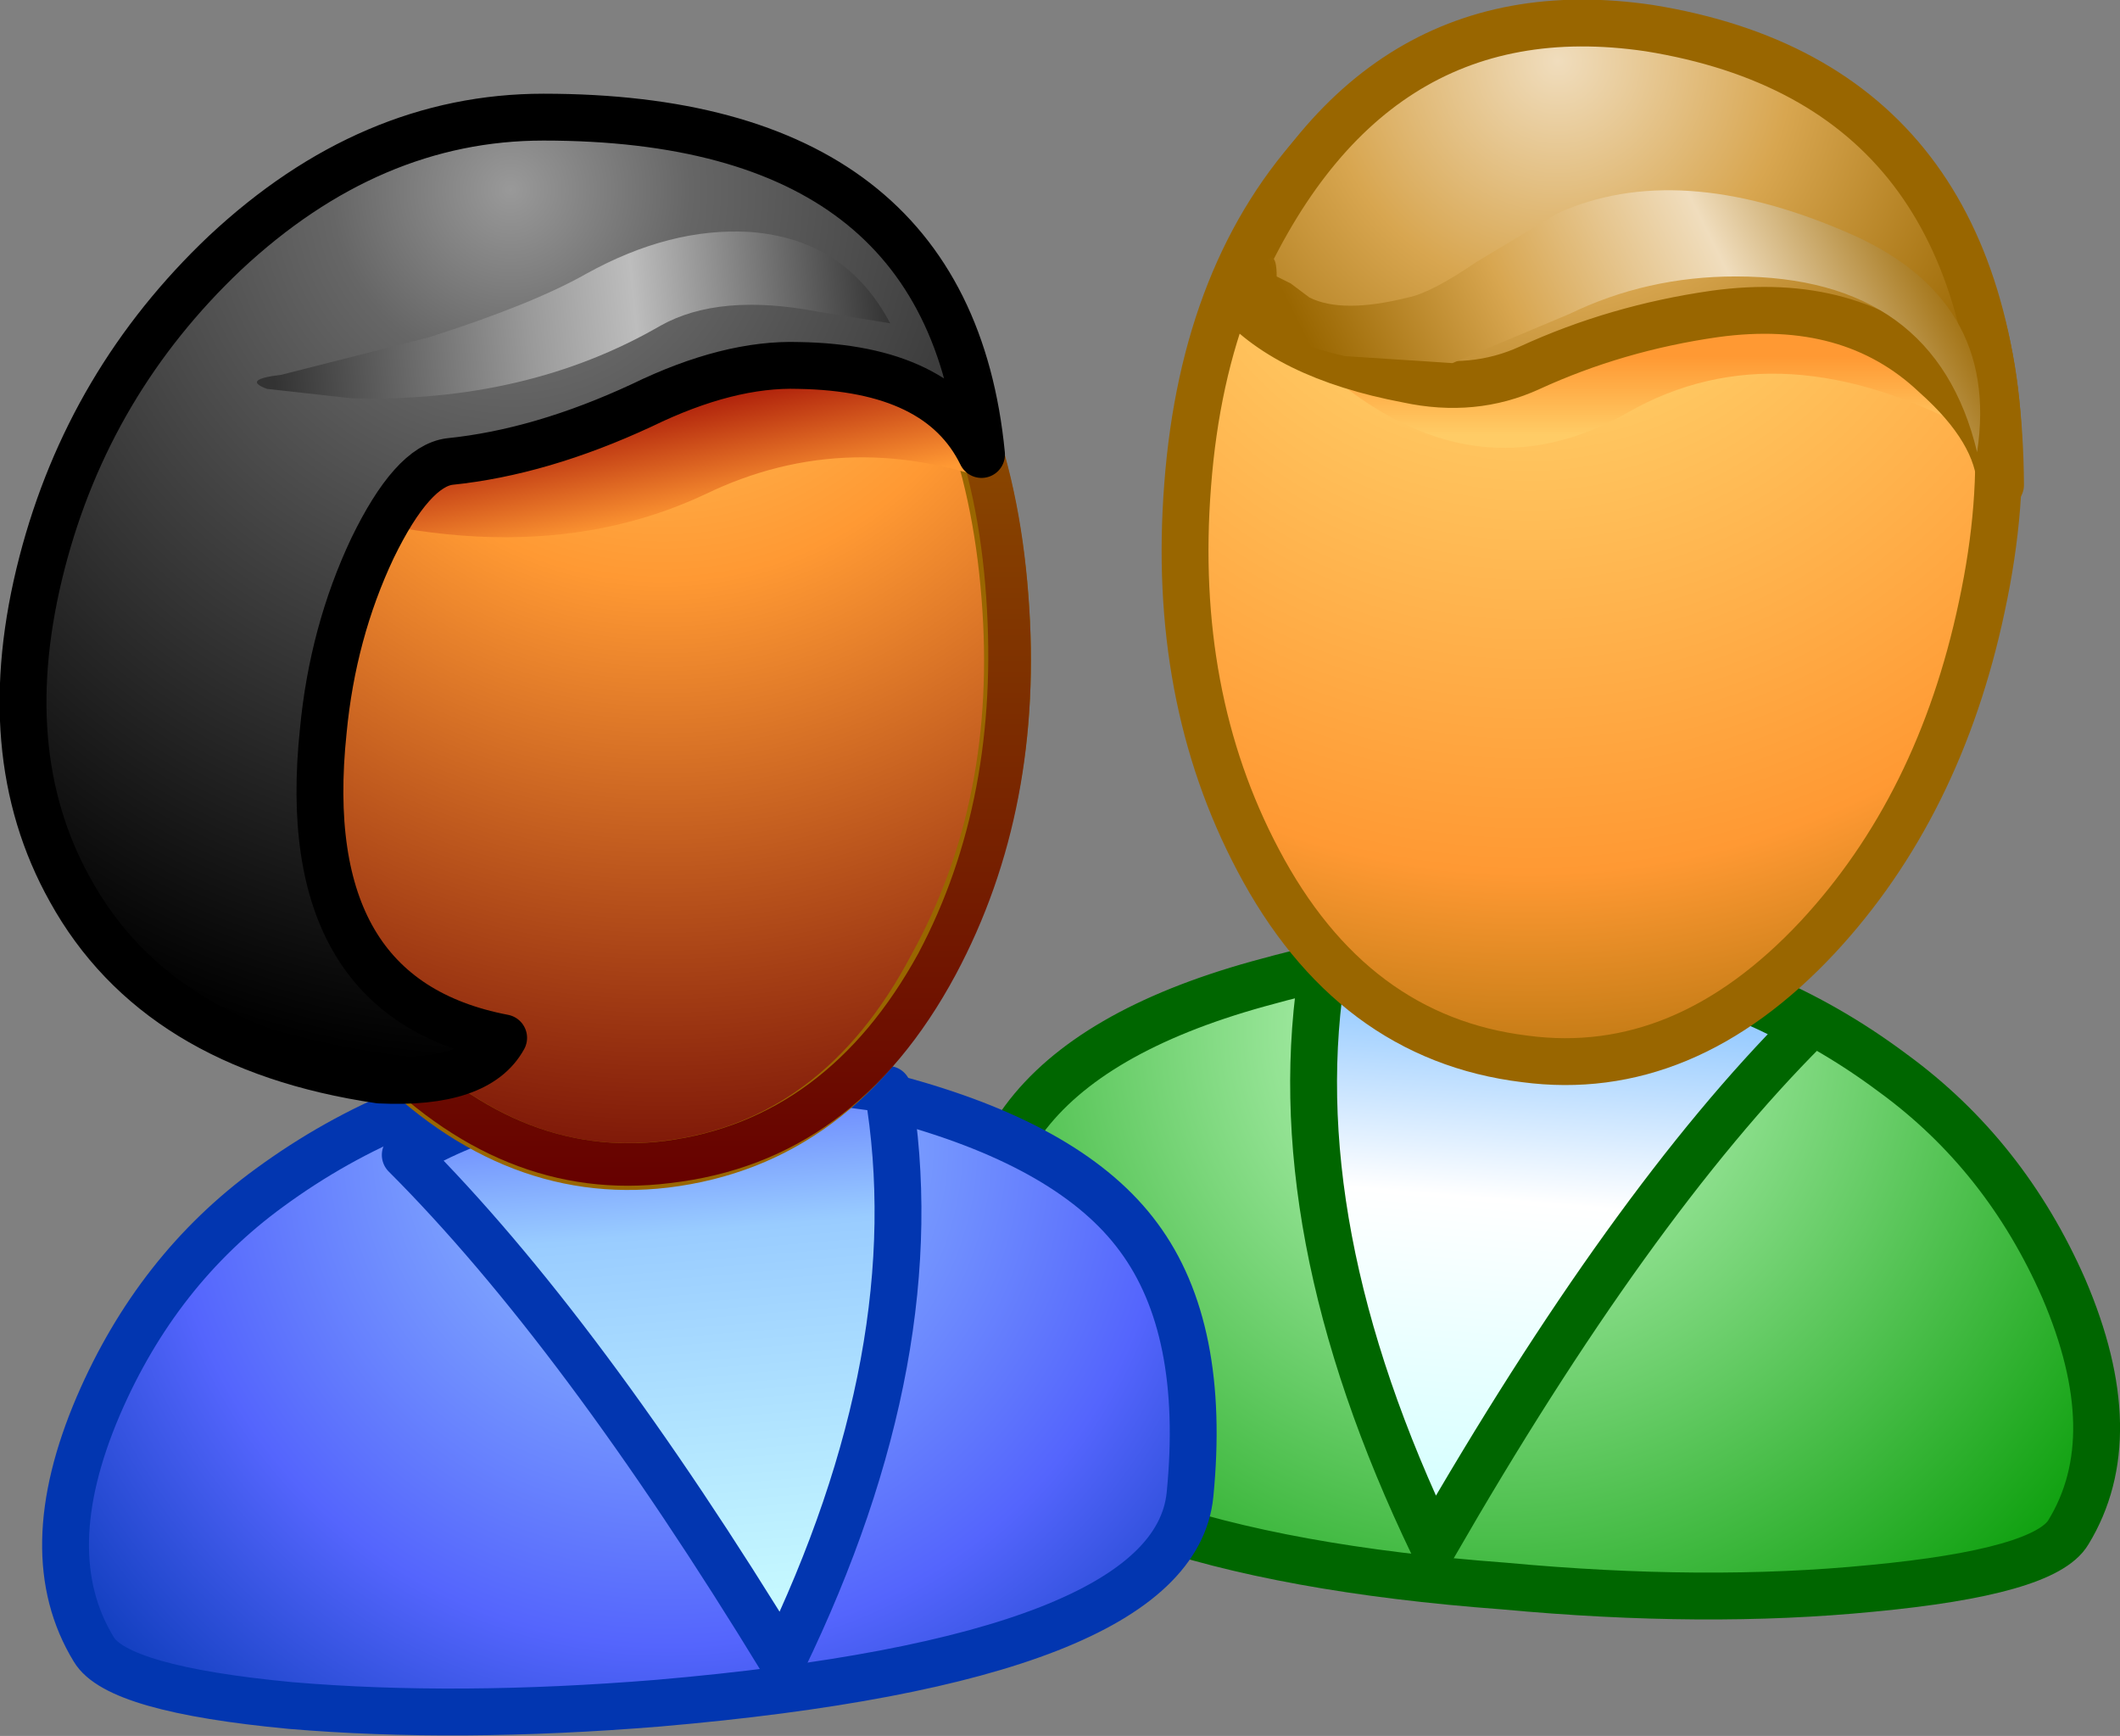<?xml version="1.0" encoding="UTF-8" standalone="no"?>
<svg
   height="37.05px"
   width="45.25px"
   version="1.1"
   id="svg63"
   sodipodi:docname="preferences-system-users.svg"
   inkscape:version="1.3.2 (091e20ef0f, 2023-11-25)"
   xmlns:inkscape="http://www.inkscape.org/namespaces/inkscape"
   xmlns:sodipodi="http://sodipodi.sourceforge.net/DTD/sodipodi-0.dtd"
   xmlns="http://www.w3.org/2000/svg"
   xmlns:svg="http://www.w3.org/2000/svg">
  <rect width="100%" height="100%" fill="#808080" stroke="none"/>
  <sodipodi:namedview
     id="namedview63"
     pagecolor="#ffffff"
     bordercolor="#000000"
     borderopacity="0.25"
     inkscape:showpageshadow="2"
     inkscape:pageopacity="0.0"
     inkscape:pagecheckerboard="0"
     inkscape:deskcolor="#d1d1d1"
     inkscape:current-layer="svg63" />
  <g
     transform="matrix(1, 0, 0, 1, 22.6, 18.5)"
     id="g21">
    <g
       id="g64">
      <path
         d="M1.8 13.95 Q4.8 15.0 9.5 15.35 13.8 15.75 17.35 15.4 21.05 15.05 21.55 14.2 22.8 12.15 21.45 9.0 20.2 6.15 17.8 4.4 12.25 0.25 4.25 2.5 0.65 3.5 -0.75 5.4 -2.2 7.35 -1.85 10.95 -1.65 12.75 1.8 13.95"
         fill="url(#gradient0)"
         fill-rule="evenodd"
         stroke="none"
         id="path1" />
      <path
         d="M1.8 13.95 Q-1.65 12.75 -1.85 10.95 -2.2 7.35 -0.75 5.4 0.65 3.5 4.25 2.5 12.25 0.25 17.8 4.4 20.2 6.15 21.45 9.0 22.8 12.15 21.55 14.2 21.05 15.05 17.35 15.4 13.8 15.75 9.5 15.35 4.8 15.0 1.8 13.95 Z"
         fill="none"
         stroke="#006600"
         stroke-linecap="round"
         stroke-linejoin="round"
         stroke-width="1.0"
         id="path2" />
      <path
         d="M15.95 3.45 Q13.6 2.05 10.35 2.05 L7.1 1.85 5.65 2.05 Q4.7 7.65 8.0 14.5 12.2 7.2 15.95 3.45"
         fill="url(#gradient1)"
         fill-rule="evenodd"
         stroke="none"
         id="path3" />
      <path
         d="M15.95 3.45 Q12.2 7.2 8.0 14.5 4.7 7.65 5.65 2.05 L7.1 1.85 10.35 2.05 Q13.6 2.05 15.95 3.45 Z"
         fill="none"
         stroke="#006600"
         stroke-linecap="round"
         stroke-linejoin="round"
         stroke-width="1.0"
         id="path4" />
      <path
         d="M9.95 4.1 Q13.35 4.55 16.2 1.5 18.8 -1.3 19.7 -5.55 20.65 -9.95 19.1 -13.25 17.4 -17.0 13.0 -17.75 8.45 -18.55 5.65 -15.45 3.1 -12.75 2.75 -8.15 2.4 -3.65 4.25 -0.15 6.25 3.65 9.95 4.1"
         fill="url(#gradient2)"
         fill-rule="evenodd"
         stroke="none"
         id="path5" />
      <path
         d="M9.95 4.1 Q6.25 3.65 4.25 -0.15 2.4 -3.65 2.75 -8.15 3.1 -12.75 5.65 -15.45 8.45 -18.55 13.0 -17.75 17.4 -17.0 19.1 -13.25 20.65 -9.95 19.7 -5.55 18.8 -1.3 16.2 1.5 13.35 4.55 9.95 4.1 Z"
         fill="none"
         stroke="#996600"
         stroke-linecap="round"
         stroke-linejoin="round"
         stroke-width="1.0"
         id="path6" />
      <path
         d="M19.6 -9.25 Q17.3 -14.35 11.35 -12.1 6.25 -10.15 3.9 -12.5 7.95 -7.3 12.15 -9.7 15.4 -11.55 19.6 -9.25"
         fill="url(#gradient3)"
         fill-rule="evenodd"
         stroke="none"
         id="path7" />
      <path
         d="M20.1 -8.15 Q20.05 -16.7 12.6 -17.9 6.5 -18.8 3.7 -12.25 4.8 -10.9 7.45 -10.4 8.85 -10.1 10.05 -10.65 11.9 -11.5 14.0 -11.8 16.9 -12.2 18.7 -10.5 20.05 -9.3 20.1 -8.15"
         fill="url(#gradient4)"
         fill-rule="evenodd"
         stroke="none"
         id="path8" />
      <path
         d="M20.1 -8.15 Q20.05 -9.3 18.7 -10.5 16.9 -12.2 14.0 -11.8 11.9 -11.5 10.05 -10.65 8.85 -10.1 7.45 -10.4 4.8 -10.9 3.7 -12.25 6.5 -18.8 12.6 -17.9 20.05 -16.7 20.1 -8.15 Z"
         fill="none"
         stroke="#996600"
         stroke-linecap="round"
         stroke-linejoin="round"
         stroke-width="1.0"
         id="path9" />
      <path
         d="M8.4 -10.75 L10.9 -11.8 Q12.55 -12.6 14.45 -12.6 18.7 -12.6 19.6 -8.85 20.1 -12.15 16.8 -13.55 13.2 -15.1 10.65 -13.95 L8.9 -12.9 Q7.95 -12.25 7.45 -12.15 6.05 -11.8 5.35 -12.15 L4.95 -12.45 4.65 -12.6 Q4.65 -13.35 4.25 -12.7 3.85 -12.0 4.2 -11.7 4.8 -11.2 6.1 -10.9 L8.4 -10.75"
         fill="url(#gradient5)"
         fill-rule="evenodd"
         stroke="none"
         id="path10" />
    </g>
    <g
       id="g63">
      <path
         d="M-16.4 17.9 Q-12.85 18.2 -8.55 17.85 2.45 16.9 2.8 13.4 3.15 9.85 1.7 7.9 0.3 6.0 -3.3 5.0 -11.25 2.75 -16.85 6.85 -19.25 8.6 -20.5 11.5 -21.85 14.65 -20.6 16.7 -20.1 17.55 -16.4 17.9"
         fill="url(#gradient6)"
         fill-rule="evenodd"
         stroke="none"
         id="path11" />
      <path
         d="M-16.4 17.9 Q-12.85 18.2 -8.55 17.85 2.45 16.9 2.8 13.4 3.15 9.85 1.7 7.9 0.3 6.0 -3.3 5.0 -11.25 2.75 -16.85 6.85 -19.25 8.6 -20.5 11.5 -21.85 14.65 -20.6 16.7 -20.1 17.55 -16.4 17.9 Z"
         fill="none"
         stroke="#0236b0"
         stroke-linecap="round"
         stroke-linejoin="round"
         stroke-width="1.0"
         id="path12" />
      <path
         d="M-8.35 4.75 Q-11.6 4.75 -13.95 6.15 -10.2 9.9 -5.9 16.95 -2.7 10.35 -3.65 4.75 L-5.1 4.55 -8.35 4.75"
         fill="url(#gradient7)"
         fill-rule="evenodd"
         stroke="none"
         id="path13" />
      <path
         d="M-8.35 4.75 Q-11.6 4.75 -13.95 6.15 -10.2 9.9 -5.9 16.95 -2.7 10.35 -3.65 4.75 L-5.1 4.55 -8.35 4.75 Z"
         fill="none"
         stroke="#0236b0"
         stroke-linecap="round"
         stroke-linejoin="round"
         stroke-width="1.0"
         id="path14" />
      <path
         d="M-11.3 -15.2 Q-15.7 -14.45 -17.45 -10.75 -19.0 -7.5 -18.1 -3.2 -17.2 1.0 -14.6 3.75 -11.8 6.75 -8.4 6.35 -4.7 5.9 -2.7 2.1 -0.8 -1.35 -1.15 -5.75 -1.5 -10.3 -3.95 -12.95 -6.8 -16.0 -11.3 -15.2"
         fill="url(#gradient8)"
         fill-rule="evenodd"
         stroke="none"
         id="path15" />
      <path
         d="M-11.3 -15.2 Q-15.7 -14.45 -17.45 -10.75 -19.0 -7.5 -18.1 -3.2 -17.2 1.0 -14.6 3.75 -11.8 6.75 -8.4 6.35 -4.7 5.9 -2.7 2.1 -0.8 -1.35 -1.15 -5.75 -1.5 -10.3 -3.95 -12.95 -6.8 -16.0 -11.3 -15.2 Z"
         fill="none"
         stroke="#996600"
         stroke-linecap="round"
         stroke-linejoin="round"
         stroke-width="1.0"
         id="path16" />
      <path
         d="M-1.05 -8.1 Q-2.2 -12.55 -9.3 -9.65 -14.4 -7.55 -17.5 -8.2 -11.7 -6.0 -7.55 -7.95 -4.45 -9.45 -1.05 -8.1"
         fill="url(#gradient9)"
         fill-rule="evenodd"
         stroke="none"
         id="path17" />
      <path
         d="M-0.65 -5.8 Q-1.0 -10.5 -3.6 -13.3 -6.55 -16.55 -11.35 -15.7 -15.95 -14.9 -17.8 -11.05 -19.45 -7.65 -18.5 -3.15 -17.6 1.25 -14.85 4.1 -11.9 7.2 -8.3 6.75 -4.35 6.3 -2.2 2.3 -0.3 -1.25 -0.65 -5.8 M-1.55 -5.75 Q-1.25 -1.45 -3.0 1.85 -4.95 5.4 -8.4 5.85 -11.6 6.25 -14.25 3.4 -16.75 0.7 -17.6 -3.3 -18.45 -7.45 -17.0 -10.55 -15.35 -14.1 -11.2 -14.8 -6.9 -15.5 -4.25 -12.7 -1.85 -10.15 -1.55 -5.75"
         fill="url(#gradient10)"
         fill-rule="evenodd"
         stroke="none"
         id="path18" />
      <path
         d="M-1.65 -8.8 Q-2.35 -16.0 -11.0 -16.0 -14.7 -16.0 -17.8 -13.1 -20.7 -10.35 -21.7 -6.5 -22.75 -2.45 -21.1 0.5 -19.25 3.85 -14.5 4.55 -12.4 4.65 -11.85 3.65 -16.3 2.8 -15.7 -2.9 -15.5 -5.0 -14.65 -6.8 -13.8 -8.55 -13.0 -8.65 -11.05 -8.85 -8.9 -9.85 -7.05 -10.75 -5.55 -10.7 -2.55 -10.65 -1.65 -8.8"
         fill="url(#gradient11)"
         fill-rule="evenodd"
         stroke="none"
         id="path19" />
      <path
         d="M-1.65 -8.8 Q-2.35 -16.0 -11.0 -16.0 -14.7 -16.0 -17.8 -13.1 -20.7 -10.35 -21.7 -6.5 -22.75 -2.45 -21.1 0.5 -19.25 3.85 -14.5 4.55 -12.4 4.65 -11.85 3.65 -16.3 2.8 -15.7 -2.9 -15.5 -5.0 -14.65 -6.8 -13.8 -8.55 -13.0 -8.65 -11.05 -8.85 -8.9 -9.85 -7.05 -10.75 -5.55 -10.7 -2.55 -10.65 -1.65 -8.8 Z"
         fill="none"
         stroke="#000000"
         stroke-linecap="round"
         stroke-linejoin="round"
         stroke-width="1.0"
         id="path20" />
      <path
         d="M-8.5 -11.55 Q-7.25 -12.25 -5.15 -11.85 L-3.6 -11.6 Q-4.55 -13.4 -6.6 -13.55 -8.3 -13.65 -10.1 -12.65 -11.25 -12.0 -13.45 -11.3 L-16.6 -10.5 Q-17.45 -10.4 -16.9 -10.2 L-15.1 -10.0 Q-11.35 -9.9 -8.5 -11.55"
         fill="url(#gradient12)"
         fill-rule="evenodd"
         stroke="none"
         id="path21" />
    </g>
  </g>
  <defs
     id="defs63">
    <radialGradient
       cx="0"
       cy="0"
       gradientTransform="matrix(0.021, 0.0, 0.0, 0.021, 9.3, 3.45)"
       gradientUnits="userSpaceOnUse"
       id="gradient0"
       r="819.2"
       spreadMethod="pad">
      <stop
         offset="0.0"
         stop-color="#ccffcc"
         id="stop21" />
      <stop
         offset="1.0"
         stop-color="#009900"
         id="stop22" />
    </radialGradient>
    <linearGradient
       gradientTransform="matrix(-7.0E-4, 0.008, 0.006, 5.0E-4, 10.9, 8.6)"
       gradientUnits="userSpaceOnUse"
       id="gradient1"
       spreadMethod="pad"
       x1="-819.2"
       x2="819.2">
      <stop
         offset="0.0"
         stop-color="#99ccff"
         id="stop23" />
      <stop
         offset="0.094"
         stop-color="#99ccff"
         id="stop24" />
      <stop
         offset="0.396"
         stop-color="#ffffff"
         id="stop25" />
      <stop
         offset="1.0"
         stop-color="#ccffff"
         id="stop26" />
    </linearGradient>
    <radialGradient
       cx="0"
       cy="0"
       gradientTransform="matrix(0.028, 0.0, 0.0, 0.028, 10.05, -16.25)"
       gradientUnits="userSpaceOnUse"
       id="gradient2"
       r="819.2"
       spreadMethod="pad">
      <stop
         offset="0.0"
         stop-color="#ffff99"
         id="stop27" />
      <stop
         offset="0.243"
         stop-color="#ffcc66"
         id="stop28" />
      <stop
         offset="0.714"
         stop-color="#ff9933"
         id="stop29" />
      <stop
         offset="1.0"
         stop-color="#996600"
         id="stop30" />
    </radialGradient>
    <linearGradient
       gradientTransform="matrix(0.0, 0.002, 0.01, 0.0, 11.75, -10.85)"
       gradientUnits="userSpaceOnUse"
       id="gradient3"
       spreadMethod="pad"
       x1="-819.2"
       x2="819.2">
      <stop
         offset="0.0"
         stop-color="#ff9933"
         id="stop31" />
      <stop
         offset="0.486"
         stop-color="#ff9933"
         id="stop32" />
      <stop
         offset="1.0"
         stop-color="#ffcc66"
         id="stop33" />
    </linearGradient>
    <radialGradient
       cx="0"
       cy="0"
       gradientTransform="matrix(0.016, 0.0, 0.0, 0.016, 10.65, -17.2)"
       gradientUnits="userSpaceOnUse"
       id="gradient4"
       r="819.2"
       spreadMethod="pad">
      <stop
         offset="0.0"
         stop-color="#f0ddbd"
         id="stop34" />
      <stop
         offset="0.38"
         stop-color="#d8a650"
         id="stop35" />
      <stop
         offset="0.82"
         stop-color="#996600"
         id="stop36" />
      <stop
         offset="1.0"
         stop-color="#926821"
         id="stop37" />
    </radialGradient>
    <linearGradient
       gradientTransform="matrix(-0.007, 0.004, 0.003, 0.006, 12.05, -12.45)"
       gradientUnits="userSpaceOnUse"
       id="gradient5"
       spreadMethod="pad"
       x1="-819.2"
       x2="819.2">
      <stop
         offset="0.0"
         stop-color="#996600"
         id="stop38" />
      <stop
         offset="0.341"
         stop-color="#f0ddbd"
         id="stop39" />
      <stop
         offset="0.678"
         stop-color="#d8a650"
         id="stop40" />
      <stop
         offset="1.0"
         stop-color="#996600"
         id="stop41" />
    </linearGradient>
    <radialGradient
       cx="0"
       cy="0"
       gradientTransform="matrix(0.021, 0.0, 0.0, 0.021, -8.35, 5.9)"
       gradientUnits="userSpaceOnUse"
       id="gradient6"
       r="819.2"
       spreadMethod="pad">
      <stop
         offset="0.0"
         stop-color="#99ccff"
         id="stop42" />
      <stop
         offset="0.624"
         stop-color="#5465fd"
         id="stop43" />
      <stop
         offset="1.0"
         stop-color="#0236b0"
         id="stop44" />
    </radialGradient>
    <linearGradient
       gradientTransform="matrix(7.0E-4, 0.008, 0.006, -5.0E-4, -8.5, 10.35)"
       gradientUnits="userSpaceOnUse"
       id="gradient7"
       spreadMethod="pad"
       x1="-819.2"
       x2="819.2">
      <stop
         offset="0.0"
         stop-color="#5465fd"
         id="stop45" />
      <stop
         offset="0.31"
         stop-color="#99ccff"
         id="stop46" />
      <stop
         offset="1.0"
         stop-color="#ccffff"
         id="stop47" />
    </linearGradient>
    <radialGradient
       cx="0"
       cy="0"
       gradientTransform="matrix(0.027, 0.0, 0.0, 0.027, -8.45, -13.75)"
       gradientUnits="userSpaceOnUse"
       id="gradient8"
       r="819.2"
       spreadMethod="pad">
      <stop
         offset="0.0"
         stop-color="#ffcc66"
         id="stop48" />
      <stop
         offset="0.345"
         stop-color="#ff9933"
         id="stop49" />
      <stop
         offset="1.0"
         stop-color="#660000"
         id="stop50" />
    </radialGradient>
    <linearGradient
       gradientTransform="matrix(4.0E-4, 0.002, 0.01, -0.002, -8.6, -8.75)"
       gradientUnits="userSpaceOnUse"
       id="gradient9"
       spreadMethod="pad"
       x1="-819.2"
       x2="819.2">
      <stop
         offset="0.0"
         stop-color="#990000"
         id="stop51" />
      <stop
         offset="0.925"
         stop-color="#ff9933"
         id="stop52" />
      <stop
         offset="1.0"
         stop-color="#ff9933"
         id="stop53" />
    </linearGradient>
    <linearGradient
       gradientTransform="matrix(0.0, 0.014, 0.011, 0.0, -9.7, -4.5)"
       gradientUnits="userSpaceOnUse"
       id="gradient10"
       spreadMethod="pad"
       x1="-819.2"
       x2="819.2">
      <stop
         offset="0.0"
         stop-color="#996600"
         id="stop54" />
      <stop
         offset="1.0"
         stop-color="#660000"
         id="stop55" />
    </linearGradient>
    <radialGradient
       cx="0"
       cy="0"
       gradientTransform="matrix(0.026, 0.0, 0.0, 0.026, -11.7, -14.45)"
       gradientUnits="userSpaceOnUse"
       id="gradient11"
       r="819.2"
       spreadMethod="pad">
      <stop
         offset="0.0"
         stop-color="#999999"
         id="stop56" />
      <stop
         offset="0.18"
         stop-color="#666666"
         id="stop57" />
      <stop
         offset="0.878"
         stop-color="#000000"
         id="stop58" />
      <stop
         offset="1.0"
         stop-color="#000000"
         id="stop59" />
    </radialGradient>
    <linearGradient
       gradientTransform="matrix(-0.008, 0.001, 2.0E-4, 0.002, -10.25, -11.7)"
       gradientUnits="userSpaceOnUse"
       id="gradient12"
       spreadMethod="pad"
       x1="-819.2"
       x2="819.2">
      <stop
         offset="0.0"
         stop-color="#333333"
         id="stop60" />
      <stop
         offset="0.408"
         stop-color="#bdbdbd"
         id="stop61" />
      <stop
         offset="0.584"
         stop-color="#999999"
         id="stop62" />
      <stop
         offset="1.0"
         stop-color="#333333"
         id="stop63" />
    </linearGradient>
  </defs>
</svg>
